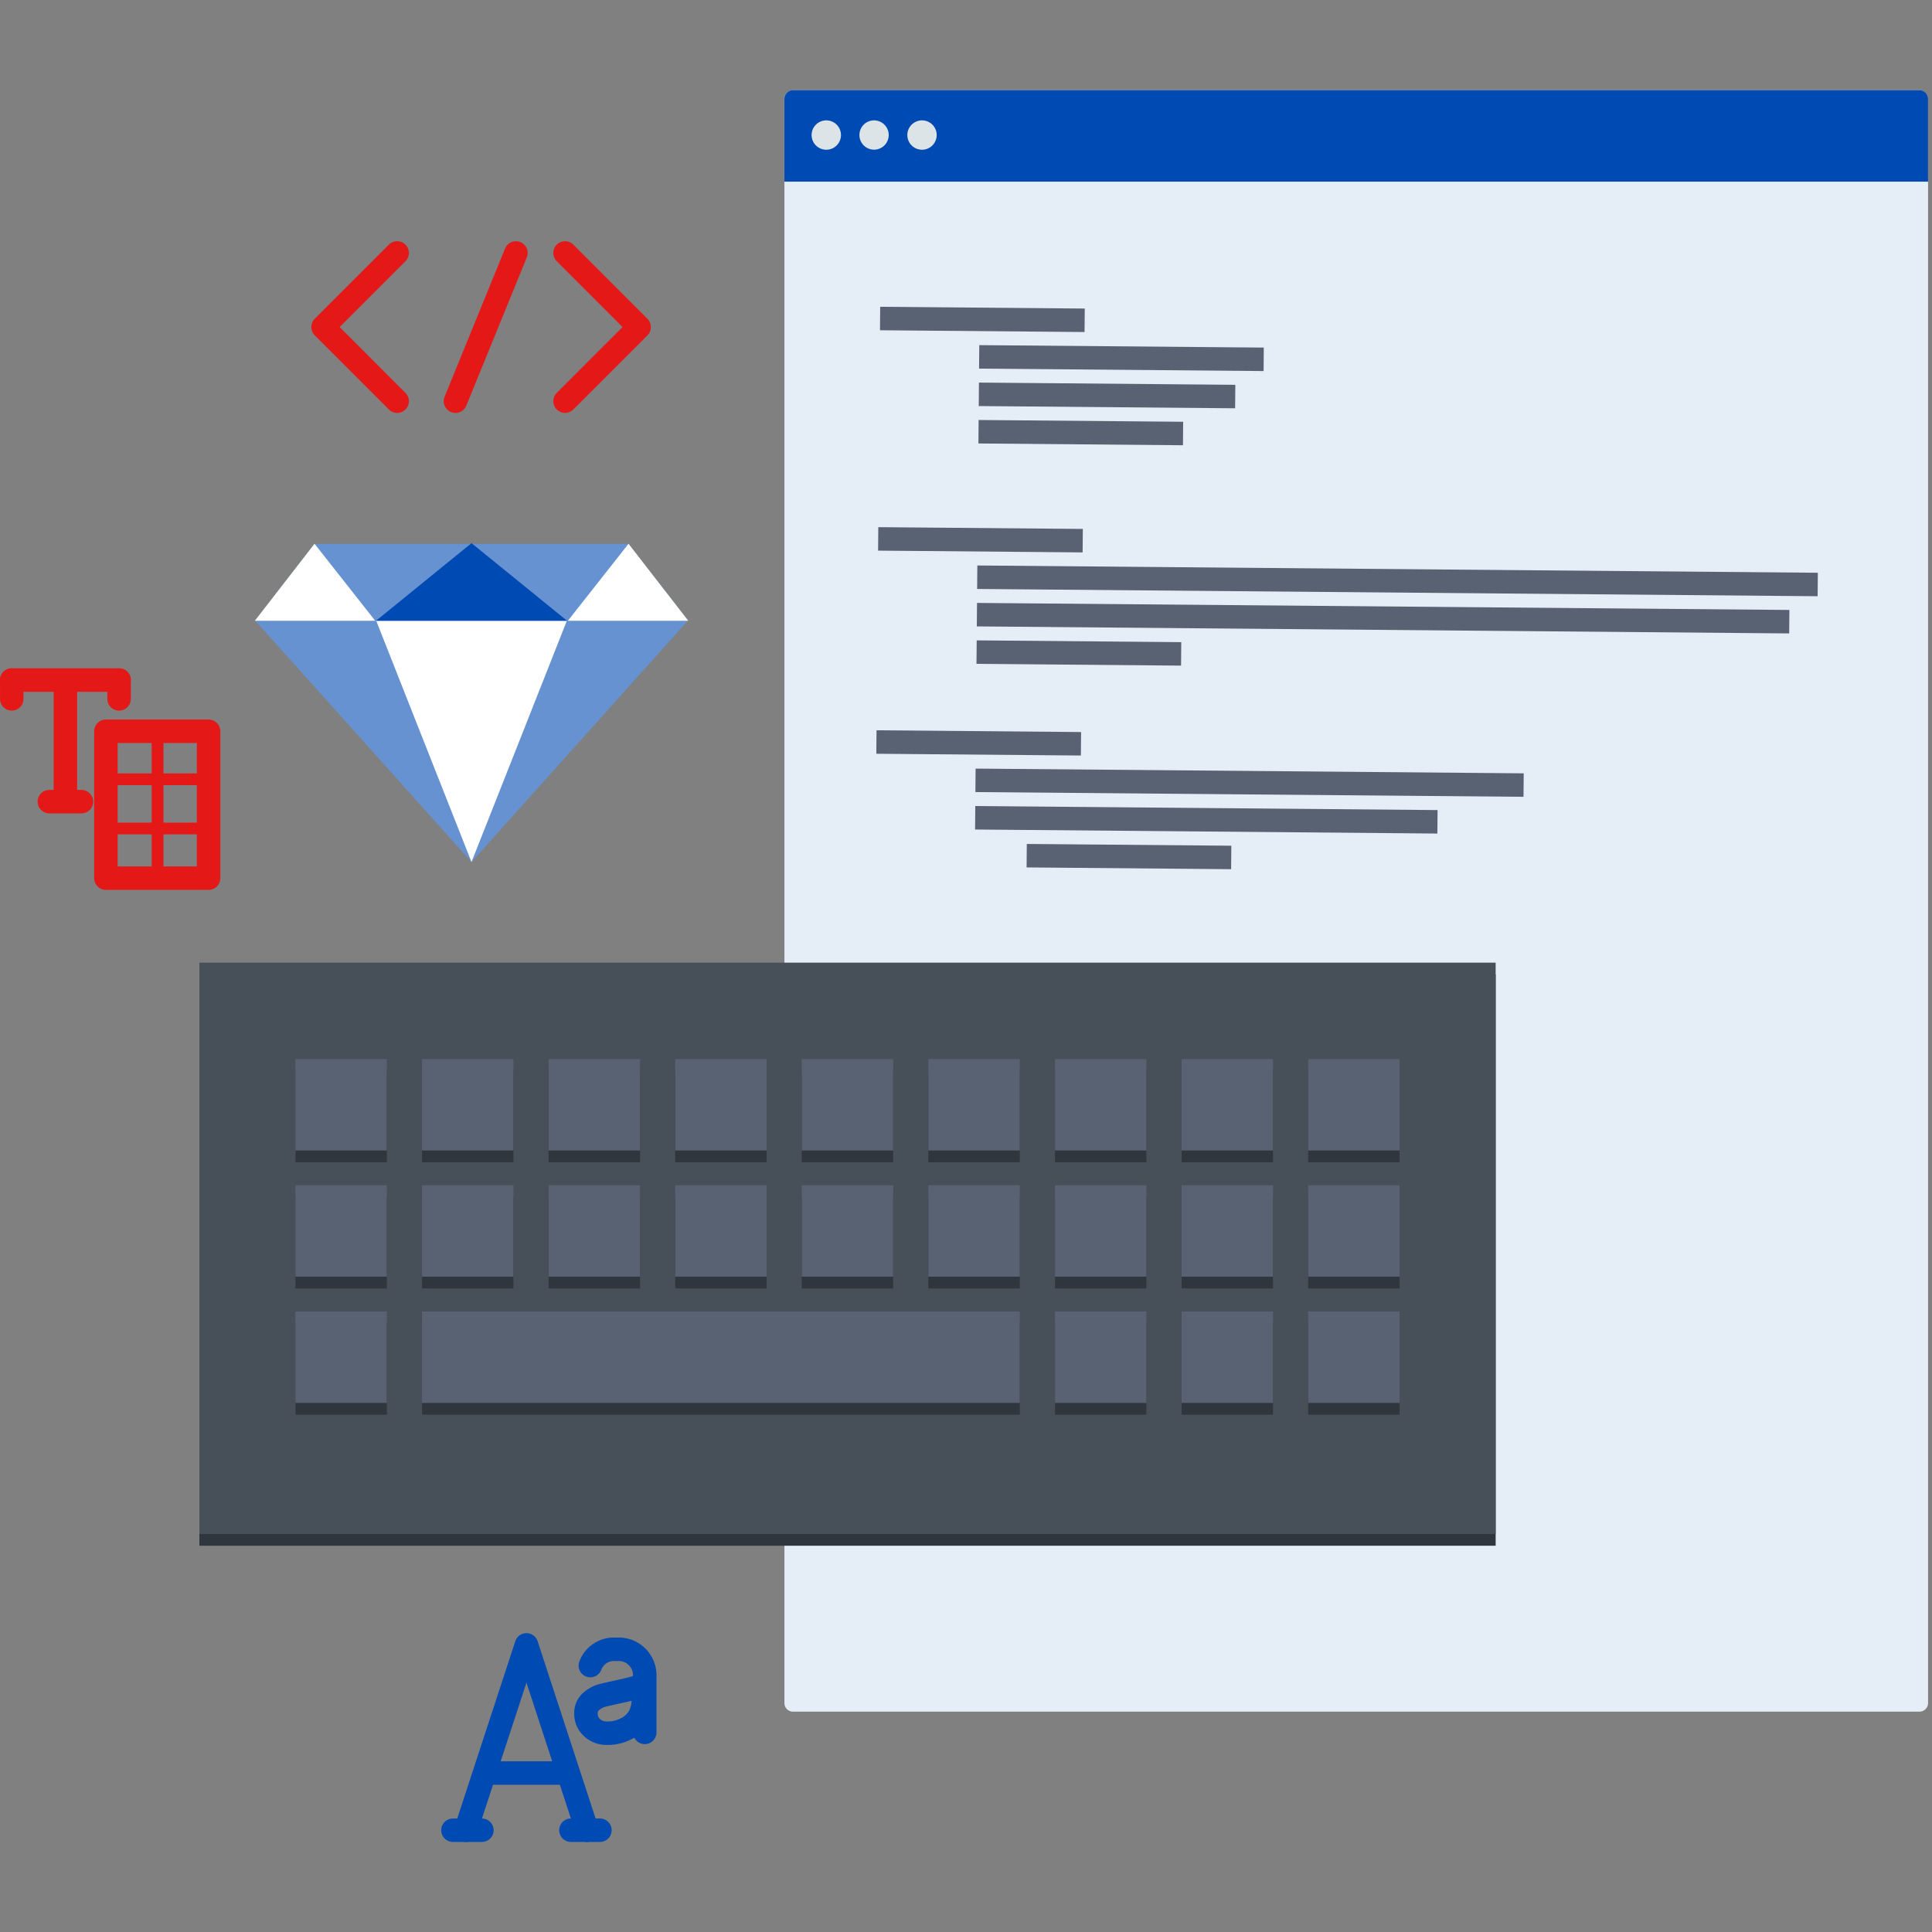 <svg xmlns="http://www.w3.org/2000/svg" viewBox="0 0 600 600"><rect x="0" y="0" width="600" height="600" fill="#808080" stroke="none"/><defs><style>.cls-1{fill:#e5edf7;}.cls-2{fill:#004ab3;}.cls-3{fill:#dce4e7;}.cls-4,.cls-5,.cls-6,.cls-7{fill:none;stroke-linejoin:round;}.cls-4{stroke:#596273;}.cls-4,.cls-5,.cls-7{stroke-width:7.29px;}.cls-5,.cls-6{stroke:#e51818;}.cls-5,.cls-6,.cls-7{stroke-linecap:round;}.cls-6{stroke-width:3.65px;}.cls-7{stroke:#004ab3;}.cls-8{fill:#6692d1;}.cls-9{fill:#fff;}.cls-10{fill:#30363d;}.cls-11{fill:#474f59;}.cls-12{fill:#596273;}</style></defs><g id="_03" data-name="03"><path class="cls-1" d="M598.78,528.89a2.68,2.68,0,0,1-2.67,2.68H246.28a2.67,2.67,0,0,1-2.67-2.68V30.64A2.67,2.67,0,0,1,246.28,28H596.11a2.68,2.68,0,0,1,2.67,2.68Z"/><path class="cls-2" d="M598.78,56.41V30.64A2.68,2.68,0,0,0,596.11,28H246.28a2.67,2.67,0,0,0-2.67,2.68V56.41Z"/><path class="cls-3" d="M290.9,41.94a4.56,4.56,0,1,1-4.54-4.56A4.56,4.56,0,0,1,290.9,41.94Z"/><path class="cls-3" d="M276,41.94a4.55,4.55,0,1,1-4.56-4.56A4.56,4.56,0,0,1,276,41.94Z"/><path class="cls-3" d="M261.17,41.94a4.56,4.56,0,1,1-4.56-4.56A4.56,4.56,0,0,1,261.17,41.94Z"/><line class="cls-4" x1="273.32" y1="98.92" x2="336.85" y2="99.47"/><line class="cls-4" x1="304.09" y1="110.83" x2="392.45" y2="111.59"/><line class="cls-4" x1="303.99" y1="122.46" x2="383.61" y2="123.15"/><line class="cls-4" x1="303.89" y1="134.08" x2="367.41" y2="134.63"/><line class="cls-4" x1="272.18" y1="230.44" x2="335.71" y2="230.99"/><line class="cls-4" x1="302.95" y1="242.34" x2="473.17" y2="243.81"/><line class="cls-4" x1="302.85" y1="253.97" x2="446.42" y2="255.22"/><line class="cls-4" x1="318.85" y1="265.74" x2="382.37" y2="266.29"/><line class="cls-4" x1="272.73" y1="167.36" x2="336.25" y2="167.91"/><line class="cls-4" x1="303.49" y1="179.26" x2="564.51" y2="181.52"/><line class="cls-4" x1="303.39" y1="190.89" x2="555.68" y2="193.07"/><line class="cls-4" x1="303.29" y1="202.52" x2="366.82" y2="203.07"/><rect class="cls-5" x="32.89" y="227.1" width="31.89" height="45.62"/><line class="cls-6" x1="48.93" y1="227.85" x2="48.93" y2="271.97"/><line class="cls-6" x1="64.97" y1="242.01" x2="32.88" y2="242.01"/><line class="cls-6" x1="64.97" y1="257.29" x2="32.88" y2="257.29"/><line class="cls-5" x1="15.33" y1="248.96" x2="25.29" y2="248.96"/><line class="cls-5" x1="3.65" y1="211.2" x2="3.65" y2="217.04"/><line class="cls-5" x1="36.98" y1="211.2" x2="36.98" y2="217.04"/><line class="cls-5" x1="20.31" y1="247.99" x2="20.31" y2="212.94"/><line class="cls-5" x1="3.65" y1="211.2" x2="36.98" y2="211.2"/><polyline class="cls-7" points="144.65 568.39 154.07 539.61 163.5 510.83 172.91 539.61 182.32 568.39"/><line class="cls-7" x1="140.67" y1="568.39" x2="149.66" y2="568.39"/><line class="cls-7" x1="177.31" y1="568.39" x2="186.31" y2="568.39"/><line class="cls-7" x1="151.43" y1="550.63" x2="175.52" y2="550.63"/><path class="cls-7" d="M200,523.25a55.29,55.29,0,0,1-6.88,1.9c-3,.65-5.11,1.14-6.26,1.43a8.79,8.79,0,0,0-3.32,1.86,4.65,4.65,0,0,0-1.56,3.77,5.66,5.66,0,0,0,1.85,4.29,6.66,6.66,0,0,0,4.85,1.76,12.22,12.22,0,0,0,5.9-1.45,9.41,9.41,0,0,0,3.95-3.7q1.47-2.54,1.47-8.27Z"/><path class="cls-7" d="M183.33,517.26a7.82,7.82,0,0,1,7.21-5.06h1.86a8.07,8.07,0,0,1,7.83,8.28V538"/><polygon class="cls-8" points="146.43 267.7 112.79 230.15 79.14 192.6 146.43 192.6 213.75 192.6 180.09 230.15 146.43 267.7"/><polygon class="cls-9" points="146.43 267.7 131.59 230.15 116.77 192.6 146.43 192.6 176.11 192.6 161.28 230.15 146.43 267.7"/><polygon class="cls-8" points="79.14 192.79 146.43 192.79 213.75 192.79 195.22 168.91 97.65 168.91 79.14 192.79"/><polygon class="cls-2" points="146.43 168.68 116.77 192.79 146.43 192.79 176.11 192.79 146.43 168.68"/><polygon class="cls-9" points="116.53 192.79 97.71 168.91 97.65 168.91 79.14 192.79 116.53 192.79"/><polygon class="cls-9" points="176.35 192.79 195.17 168.91 195.22 168.91 213.75 192.79 176.35 192.79"/><rect class="cls-10" x="61.92" y="302.62" width="402.57" height="177.42"/><rect class="cls-11" x="61.92" y="298.96" width="402.57" height="177.43"/><rect class="cls-10" x="91.74" y="332.55" width="28.39" height="28.39"/><rect class="cls-10" x="131.06" y="332.55" width="28.39" height="28.39"/><rect class="cls-10" x="170.38" y="332.55" width="28.39" height="28.39"/><rect class="cls-10" x="209.69" y="332.55" width="28.39" height="28.39"/><rect class="cls-10" x="248.99" y="332.55" width="28.39" height="28.39"/><rect class="cls-10" x="288.31" y="332.55" width="28.4" height="28.39"/><rect class="cls-10" x="327.63" y="332.55" width="28.39" height="28.39"/><rect class="cls-10" x="366.96" y="332.55" width="28.38" height="28.39"/><rect class="cls-10" x="406.26" y="332.55" width="28.39" height="28.39"/><rect class="cls-10" x="91.74" y="371.75" width="28.39" height="28.39"/><rect class="cls-10" x="131.06" y="371.75" width="28.39" height="28.39"/><rect class="cls-10" x="170.38" y="371.75" width="28.39" height="28.39"/><rect class="cls-10" x="209.69" y="371.75" width="28.39" height="28.39"/><rect class="cls-10" x="248.99" y="371.75" width="28.39" height="28.39"/><rect class="cls-10" x="288.31" y="371.75" width="28.4" height="28.39"/><rect class="cls-10" x="327.63" y="371.75" width="28.39" height="28.39"/><rect class="cls-10" x="366.96" y="371.75" width="28.38" height="28.39"/><rect class="cls-10" x="406.26" y="371.75" width="28.39" height="28.39"/><rect class="cls-10" x="91.74" y="410.95" width="28.39" height="28.39"/><polygon class="cls-10" points="304.96 410.95 288.31 410.95 131.06 410.95 131.06 439.34 288.31 439.34 304.96 439.34 316.71 439.34 316.71 410.95 304.96 410.95"/><rect class="cls-10" x="327.63" y="410.95" width="28.39" height="28.39"/><rect class="cls-10" x="366.96" y="410.95" width="28.38" height="28.39"/><rect class="cls-10" x="406.26" y="410.95" width="28.39" height="28.39"/><rect class="cls-12" x="91.74" y="328.9" width="28.39" height="28.39"/><rect class="cls-12" x="131.06" y="328.9" width="28.39" height="28.39"/><rect class="cls-12" x="170.38" y="328.9" width="28.39" height="28.39"/><rect class="cls-12" x="209.69" y="328.9" width="28.39" height="28.39"/><rect class="cls-12" x="248.99" y="328.9" width="28.39" height="28.39"/><rect class="cls-12" x="288.31" y="328.9" width="28.4" height="28.39"/><rect class="cls-12" x="327.63" y="328.9" width="28.39" height="28.39"/><rect class="cls-12" x="366.96" y="328.9" width="28.38" height="28.39"/><rect class="cls-12" x="406.26" y="328.9" width="28.39" height="28.39"/><rect class="cls-12" x="91.74" y="368.1" width="28.39" height="28.39"/><rect class="cls-12" x="131.06" y="368.1" width="28.39" height="28.39"/><rect class="cls-12" x="170.38" y="368.1" width="28.39" height="28.39"/><rect class="cls-12" x="209.69" y="368.1" width="28.39" height="28.39"/><rect class="cls-12" x="248.99" y="368.1" width="28.39" height="28.39"/><rect class="cls-12" x="288.31" y="368.1" width="28.4" height="28.39"/><rect class="cls-12" x="327.63" y="368.1" width="28.39" height="28.39"/><rect class="cls-12" x="366.96" y="368.1" width="28.38" height="28.39"/><rect class="cls-12" x="406.26" y="368.1" width="28.39" height="28.39"/><rect class="cls-12" x="91.74" y="407.3" width="28.39" height="28.39"/><polygon class="cls-12" points="304.96 407.3 288.31 407.3 131.06 407.3 131.06 435.69 288.31 435.69 304.96 435.69 316.71 435.69 316.71 407.3 304.96 407.3"/><rect class="cls-12" x="327.63" y="407.3" width="28.39" height="28.39"/><rect class="cls-12" x="366.96" y="407.3" width="28.38" height="28.39"/><rect class="cls-12" x="406.26" y="407.3" width="28.39" height="28.39"/><polyline class="cls-5" points="123.34 124.59 100.33 101.57 123.34 78.55"/><line class="cls-5" x1="141.45" y1="124.59" x2="160.23" y2="78.55"/><polyline class="cls-5" points="175.48 124.59 198.49 101.57 175.48 78.55"/></g></svg>